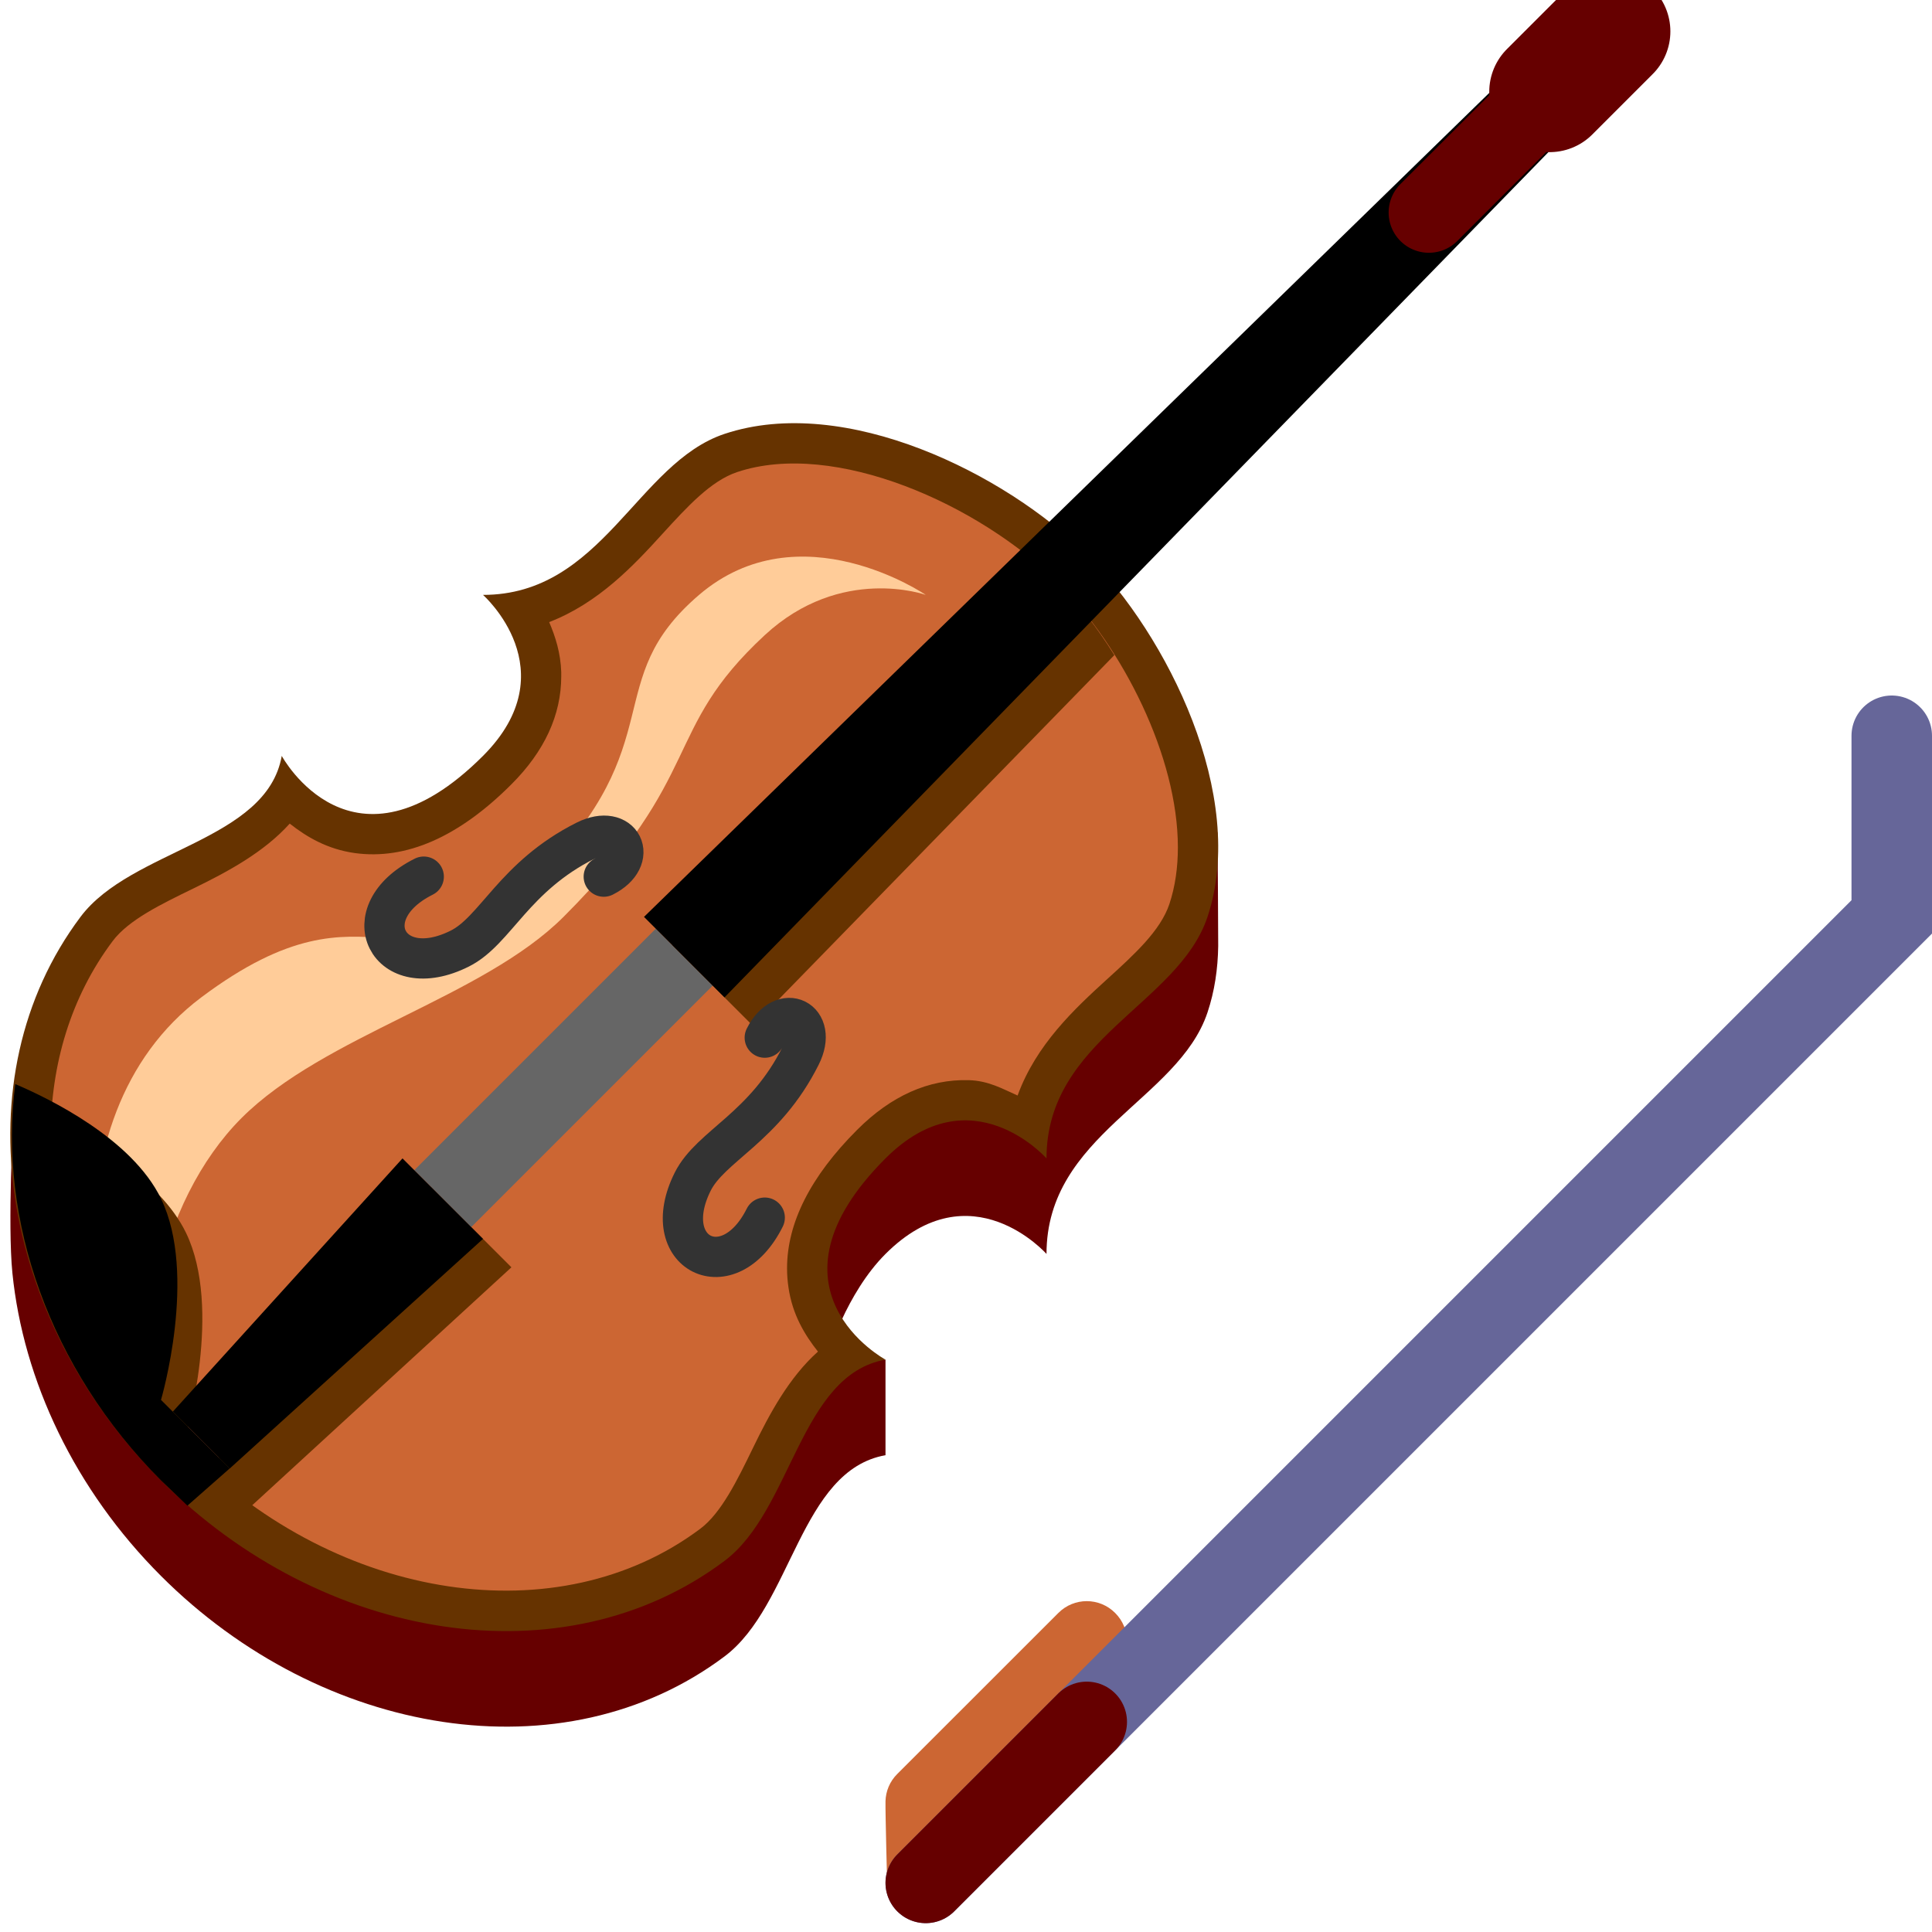 <svg xmlns="http://www.w3.org/2000/svg" width="24" height="24">
	<g transform="translate(-264,-386)" id="KDDI_D_293">
		<g>
			<path style="stroke:none; fill:none" d="M 288 409.89L 264 409.89L 264 385.89L 288 385.89L 288 409.89z"/>
		</g>
		<g>
			<path style="stroke:none; fill:#600" d="M 279.133 397.751C 279.134 397.637 279.125 396.345 279.125 396.345C 279.125 396.345 278.255 394.833 277.5 394.077C 276.5 393.077 274.5 392.077 273 392.577C 271.912 392.94 271.062 395.515 270 396.577C 268.375 398.202 267.5 396.577 267.5 396.577C 267.312 397.64 265.631 397.736 265 398.577C 264.669 399.019 264.165 399.898 264.165 399.898C 264.165 399.898 264.093 401.204 264.154 401.814C 264.289 403.15 264.93 404.507 266 405.577C 268 407.577 271 408.077 273 406.577C 273.841 405.946 273.938 404.265 275 404.077L 275 402.89L 274.282 402.843C 274.282 402.843 274.508 402.069 275 401.577C 276.062 400.515 277 401.577 277 401.577C 277 400.095 278.637 399.665 279 398.577C 279.088 398.314 279.129 398.036 279.133 397.751z"/>
			<path style="stroke:none; fill:#c63" d="M 277.147 406.037L 275.147 408.036C 275.052 408.13 275.003 408.253 275 408.376C 274.997 408.508 275.021 409.418 275.021 409.418C 275.021 409.418 275.658 408.939 275.853 408.743L 277.853 406.744C 278.049 406.548 278.049 406.232 277.853 406.037C 277.658 405.841 277.342 405.841 277.147 406.037z"/>
			<path style="stroke:#669; stroke-width:1; stroke-linecap:round; fill:none" d="M 275.5 409.39L 287.5 397.39L 287.5 395.14"/>
			<path style="stroke:none; fill:#630" d="M 277.5 392.89C 276.5 391.89 274.5 390.89 273 391.39C 271.912 391.753 271.482 393.39 270 393.39C 270 393.39 271.062 394.327 270 395.39C 268.375 397.015 267.5 395.39 267.5 395.39C 267.312 396.452 265.631 396.548 265 397.39C 263.5 399.39 264 402.39 266 404.39C 268 406.39 271 406.89 273 405.39C 273.841 404.759 273.938 403.077 275 402.89C 275 402.89 273.375 402.015 275 400.39C 276.062 399.327 277 400.39 277 400.39C 277 398.907 278.637 398.478 279 397.39C 279.5 395.89 278.5 393.89 277.5 392.89z"/>
			<path style="stroke:none; fill:#c63" d="M 273.158 391.864C 272.829 391.974 272.537 392.295 272.228 392.633C 271.865 393.033 271.431 393.492 270.822 393.728C 270.9 393.91 270.964 394.111 270.972 394.349C 270.972 394.366 270.972 394.383 270.972 394.401C 270.972 394.881 270.764 395.333 270.353 395.743C 269.699 396.398 269.044 396.685 268.407 396.597C 268.066 396.549 267.809 396.397 267.599 396.231C 267.278 396.588 266.829 396.829 266.4 397.038C 266.005 397.23 265.596 397.428 265.4 397.69C 264.881 398.381 264.63 399.224 264.63 400.105C 264.63 401.461 265.225 402.908 266.353 404.036C 268.215 405.898 270.943 406.307 272.7 404.99C 272.961 404.794 273.16 404.385 273.352 403.99C 273.56 403.561 273.802 403.111 274.161 402.79C 273.996 402.582 273.844 402.331 273.795 401.995C 273.783 401.915 273.777 401.836 273.777 401.756C 273.777 401.191 274.069 400.614 274.647 400.036C 275.069 399.613 275.535 399.405 276.031 399.418C 276.279 399.424 276.453 399.526 276.641 399.609C 276.871 398.977 277.347 398.533 277.756 398.161C 278.095 397.853 278.415 397.561 278.526 397.232C 278.599 397.013 278.632 396.775 278.632 396.526C 278.632 395.398 277.947 394.044 277.147 393.243C 276.169 392.266 274.367 391.461 273.158 391.864z"/>
			<path style="stroke:none; fill:#fc9" d="M 267 399.889C 268.027 398.862 270 398.39 271 397.39C 272.777 395.612 272.21 395.084 273.5 393.89C 274.448 393.012 275.5 393.39 275.5 393.39C 275.5 393.39 273.934 392.32 272.684 393.39C 271.434 394.46 272.365 395.209 270.684 396.89C 269.003 398.57 268.69 396.747 266.5 398.39C 264.5 399.89 265.056 403.261 266.184 404.39C 265.5 402.89 265.981 400.908 267 399.889z"/>
			<path style="stroke:none; fill:#630" d="M 266.31 403.813C 266.31 403.813 266.768 402.257 266.31 401.313C 265.982 400.638 265.115 400.169 264.641 399.953C 264.639 400.004 264.63 400.053 264.63 400.105C 264.63 401.461 265.225 402.908 266.353 404.036C 266.599 404.281 266.31 403.813 266.31 403.813z"/>
			<path style="stroke:none; fill:#630" d="M 266.5 404.39C 266.744 404.634 266.694 404.661 266.964 404.854L 270.353 401.743L 269.353 400.743C 269.353 400.743 266.499 404.388 266.5 404.39z"/>
			<path style="stroke:none; fill:#000" d="M 266 403.39C 266 403.39 266.458 401.835 266 400.89C 265.638 400.144 264.61 399.646 264.19 399.467C 263.972 401.147 264.616 403.005 266 404.39L 266.328 404.704L 266.853 404.242L 266 403.39z"/>
			<path style="stroke:#666; stroke-width:1; fill:none" d="M 269.5 400.89L 272.5 397.89"/>
			<path style="stroke:#600; stroke-width:1; stroke-linecap:round; fill:none" d="M 275.5 409.39L 277.5 407.39"/>
			<path style="stroke:none; fill:#630" d="M 277.147 393.243C 277.118 393.215 277.083 393.189 277.054 393.161L 272.353 397.743L 273.353 398.743L 277.843 394.138C 277.633 393.802 277.397 393.494 277.147 393.243z"/>
			<g>
				<path style="stroke:none; fill:#000" d="M 269 400.39L 266.147 403.536L 266.853 404.243L 270 401.39L 269 400.39z"/>
				<path style="stroke:none; fill:#000" d="M 284.353 386.036C 284.158 385.841 283.842 385.841 283.647 386.036L 272 397.39L 273 398.39L 284.353 386.743C 284.549 386.548 284.549 386.232 284.353 386.036z"/>
			</g>
			<path style="stroke:#600; stroke-width:1; stroke-linecap:round; fill:none" d="M 281.75 388.64L 284 386.39"/>
			<path style="stroke:#600; stroke-width:1.5; stroke-linecap:round; fill:none" d="M 283.25 387.14L 284 386.39"/>
			<path style="stroke:#333; stroke-width:0.5; stroke-linecap:round; fill:none" d="M 273.5 398.89C 273.724 398.442 274.171 398.666 273.947 399.113C 273.5 400.008 272.829 400.232 272.605 400.679C 272.158 401.573 273.053 402.021 273.5 401.126"/>
			<path style="stroke:#333; stroke-width:0.5; stroke-linecap:round; fill:none" d="M 271.5 396.89C 271.947 396.666 271.724 396.219 271.276 396.442C 270.382 396.89 270.158 397.561 269.711 397.784C 268.816 398.232 268.369 397.337 269.264 396.89"/>
		</g>
	</g>
</svg>
